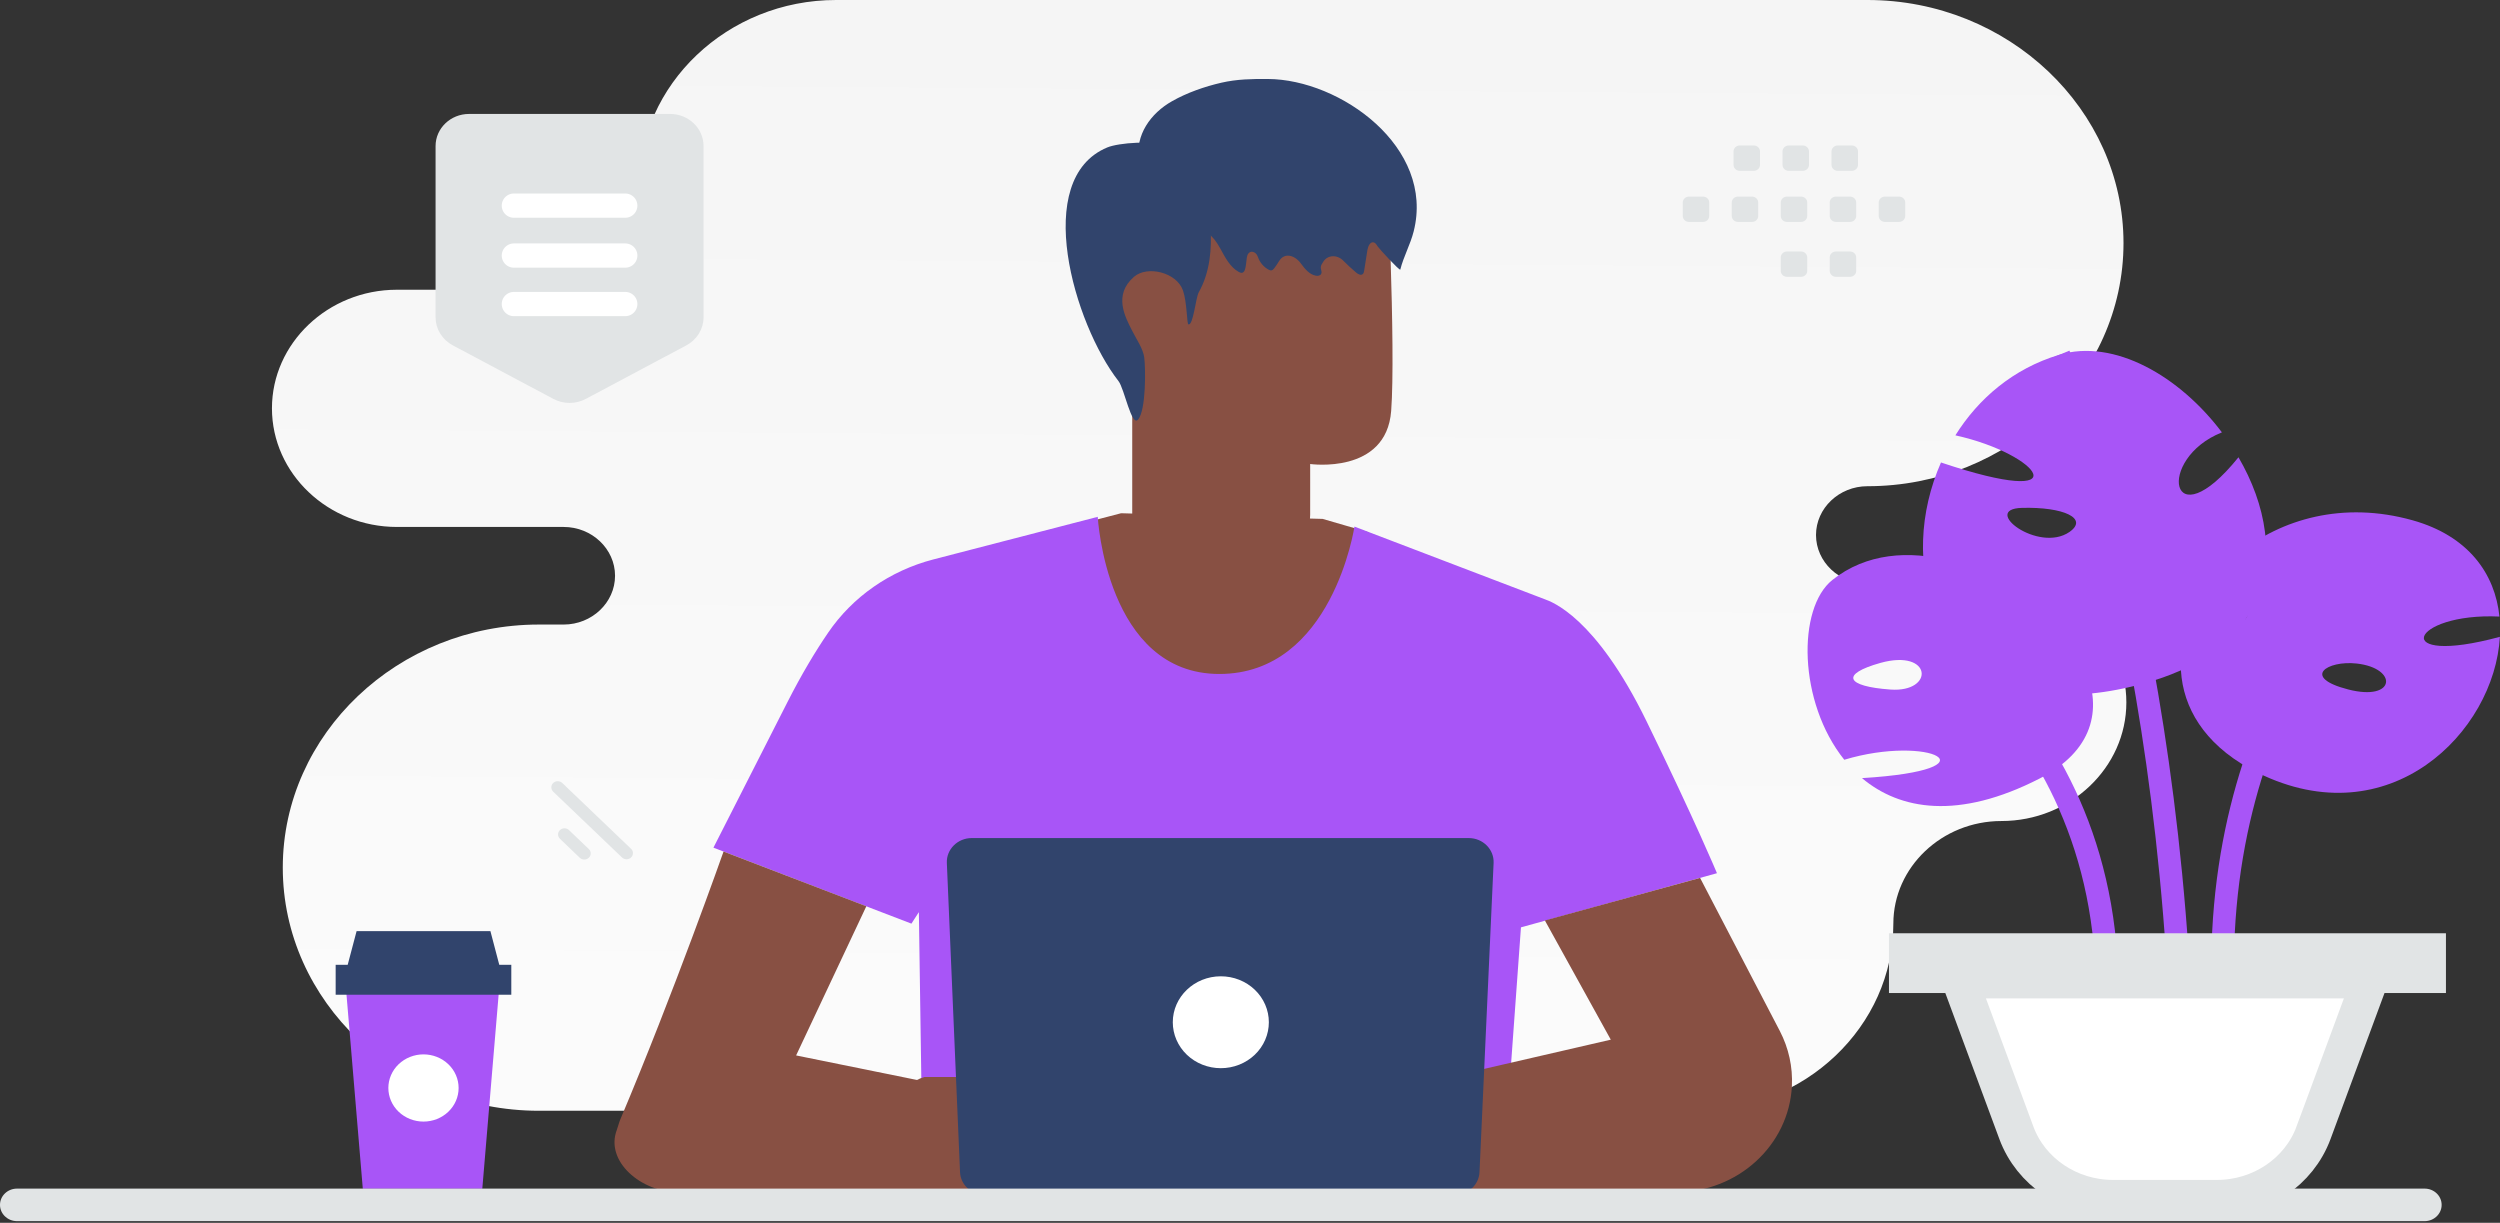 <svg width="276" height="135" viewBox="0 0 276 135" fill="none" xmlns="http://www.w3.org/2000/svg">
<rect x="0" y="0" width="276" height="135" fill="#333333" stroke="none"/>
<path fill-rule="evenodd" clip-rule="evenodd" d="M206.162 0C221.713 0 234.435 12.076 234.435 26.839C234.435 41.602 221.713 53.678 206.162 53.678C203.042 53.678 200.487 56.104 200.487 59.065C200.487 62.027 203.042 64.452 206.162 64.452H220.956C228.542 64.452 234.75 70.345 234.75 77.547C234.75 84.748 228.542 90.641 220.956 90.641C214.395 90.641 209.026 95.738 209.026 101.967C209.026 113.33 199.232 122.628 187.26 122.628H59.492C43.94 122.628 31.219 110.552 31.219 95.789C31.219 81.026 43.94 68.95 59.492 68.95H62.226C65.346 68.95 67.901 66.527 67.901 63.563C67.901 60.601 65.349 58.176 62.226 58.176H43.818C36.231 58.176 30.023 52.283 30.023 45.081C30.023 37.888 36.215 32.001 43.789 31.987H58.602C65.163 31.987 70.532 26.89 70.532 20.662C70.532 9.298 80.326 0 92.297 0H206.162V0Z" fill="url(#paint0_linear_7766_12690)"/>
<path d="M151.141 58.777L146.022 57.287L123.77 56.661L118.751 57.971L119.406 69.669L130.76 76.599L141.772 76.388L148.695 70.353L150.232 64.37L151.141 58.777Z" fill="#885043"/>
<path d="M86.895 77.59C88.506 74.412 90.049 71.862 91.426 69.848C94.129 65.88 98.263 63.002 103.04 61.762L121.19 57.057C121.19 57.057 122.132 74.406 134.615 74.406C147.098 74.406 149.531 58.137 149.531 58.137L170.534 66.153C171.255 66.422 176.127 68.033 181.794 79.66C187.193 90.732 189.552 96.402 189.552 96.402L167.914 102.379L166.565 120.994L167.025 131.625L101.35 131.484L101.717 119.332L101.443 100.698L100.621 101.97L78.763 93.583C78.763 93.583 81.576 88.06 86.895 77.59V77.59Z" fill="#A855F7"/>
<path d="M136.736 64.966C131.41 64.872 125.358 54.933 125.358 54.933L125.011 29.402C124.732 22.049 129.514 15.784 138.133 15.749L138.933 15.784C146.955 16.15 153.307 21.708 153.522 28.557C153.725 34.931 153.846 41.972 153.585 45.374C153.04 52.416 144.642 51.227 144.642 51.227C144.625 51.227 144.665 54.775 144.642 56.846C144.578 61.499 138.875 65.124 136.736 64.966Z" fill="#885043"/>
<path d="M127.672 30.803C127.525 30.736 121.788 28.903 121.66 34.324C121.532 39.745 127.538 38.746 127.55 38.59C127.562 38.434 127.672 30.803 127.672 30.803V30.803ZM187.688 96.92L196.489 113.815C197.472 115.703 197.932 117.8 197.825 119.907C197.491 126.465 191.831 131.624 184.968 131.624L159.523 131.242L158.626 119.21L177.831 114.78L170.554 101.618L187.688 96.92V96.92ZM79.879 94.011C79.879 94.011 74.419 109.526 68.465 123.628C68.345 123.909 68.211 124.433 68.104 124.721C66.761 128.217 70.804 131.624 74.887 131.624L109.295 131.567V120.866L87.891 116.519L95.643 100.052L79.879 94.011Z" fill="#885043"/>
<path d="M148.842 120.374C148.836 120.412 148.054 120.176 146.751 120.099C145.455 120.016 143.617 120.156 141.786 120.904C139.955 121.652 138.571 122.822 137.743 123.774C136.901 124.727 136.54 125.436 136.507 125.411C136.493 125.405 136.573 125.226 136.754 124.919C136.934 124.612 137.222 124.177 137.629 123.685C138.445 122.694 139.835 121.48 141.705 120.719C143.577 119.958 145.455 119.83 146.764 119.958C147.419 120.016 147.947 120.118 148.301 120.207C148.655 120.29 148.849 120.361 148.842 120.374V120.374ZM147.666 117.785C147.653 117.836 146.858 117.459 145.488 117.42C144.125 117.363 142.207 117.759 140.416 118.795C138.625 119.837 137.282 121.154 136.333 122.099C135.878 122.56 135.504 122.943 135.21 123.237C134.943 123.506 134.796 123.653 134.782 123.64C134.769 123.634 134.903 123.467 135.15 123.186C135.498 122.785 135.854 122.391 136.219 122.004C137.148 121.032 138.485 119.683 140.309 118.622C142.133 117.567 144.105 117.184 145.495 117.28C146.19 117.318 146.744 117.439 147.112 117.561C147.299 117.612 147.432 117.676 147.526 117.714C147.62 117.753 147.666 117.778 147.666 117.785Z" fill="#EB996E"/>
<path d="M102.058 118.904H106.997C106.997 118.904 118.143 115.049 120.435 115.42C122.5 115.752 130.058 120.553 131.541 121.505C131.708 121.614 131.829 121.761 131.902 121.94C132.047 122.316 132.035 122.731 131.866 123.099C131.698 123.466 131.388 123.756 131 123.909L130.846 123.973L130.913 124.19C131 124.459 131.04 124.759 131.027 125.053C130.973 126.07 129.543 126.376 129.002 125.5L129.29 125.986C129.403 126.184 129.463 126.408 129.45 126.632L129.423 127.073C129.409 127.312 129.319 127.541 129.167 127.73C129.014 127.92 128.805 128.06 128.568 128.134C128.342 128.206 128.099 128.214 127.869 128.156C127.639 128.098 127.431 127.977 127.271 127.808C126.316 126.798 124.244 124.778 122.841 124.555C121.598 124.356 119.52 124.331 118.263 124.337C117.952 124.338 117.648 124.428 117.392 124.597C117.135 124.766 116.938 125.005 116.827 125.283C117.655 125.341 123.449 128.23 125.5 129.266C126.135 129.586 126.61 130.161 126.69 130.845C126.763 131.458 126.443 132.104 125.173 131.816C122.447 131.209 117.548 129.055 117.548 129.055C117.548 129.055 115.022 128.364 113.385 129.47C111.08 131.024 110.024 131.592 108.046 130.966C106.068 130.34 104.611 129.438 104.611 129.438L100.715 129.067C100.702 129.067 97.02 120.259 102.058 118.904V118.904Z" fill="#885043"/>
<path d="M116.78 120.706C116.787 120.744 117.568 120.508 118.871 120.431C120.168 120.348 122.005 120.489 123.837 121.237C125.667 121.985 127.051 123.155 127.88 124.107C128.722 125.059 129.082 125.769 129.116 125.743C129.129 125.737 129.049 125.558 128.868 125.251C128.61 124.819 128.318 124.406 127.993 124.018C127.178 123.027 125.788 121.812 123.917 121.051C122.045 120.291 120.168 120.163 118.858 120.291C118.339 120.334 117.826 120.417 117.321 120.54C116.967 120.63 116.773 120.693 116.78 120.706V120.706ZM117.956 118.117C117.969 118.168 118.764 117.791 120.134 117.753C121.497 117.695 123.415 118.091 125.206 119.127C126.997 120.169 128.34 121.486 129.289 122.432C129.744 122.892 130.118 123.276 130.412 123.57C130.679 123.839 130.826 123.985 130.84 123.973C130.853 123.966 130.72 123.8 130.472 123.519C130.124 123.118 129.768 122.723 129.403 122.336C128.474 121.365 127.137 120.016 125.313 118.955C123.489 117.9 121.517 117.516 120.127 117.612C119.432 117.651 118.878 117.772 118.51 117.893C118.323 117.945 118.19 118.009 118.096 118.047C118.002 118.085 117.956 118.111 117.956 118.117V118.117Z" fill="#EB996E"/>
<path d="M108.741 131.925H160.59C161.3 131.926 161.981 131.664 162.493 131.194C163.005 130.725 163.307 130.084 163.337 129.406L164.894 95.271C164.961 93.775 163.711 92.522 162.147 92.522H107.284C105.72 92.522 104.47 93.768 104.531 95.264L105.987 129.406C106.047 130.813 107.264 131.925 108.741 131.925Z" fill="#31446C"/>
<path d="M129.476 112.855C129.476 113.521 129.612 114.181 129.879 114.797C130.145 115.412 130.535 115.972 131.028 116.443C131.52 116.914 132.105 117.288 132.749 117.542C133.392 117.797 134.082 117.928 134.778 117.927C135.475 117.928 136.165 117.797 136.808 117.543C137.452 117.288 138.037 116.914 138.529 116.443C139.022 115.972 139.412 115.413 139.678 114.797C139.945 114.181 140.081 113.521 140.081 112.855C140.081 112.189 139.945 111.529 139.678 110.913C139.412 110.298 139.021 109.739 138.529 109.267C138.036 108.796 137.452 108.423 136.808 108.168C136.165 107.913 135.475 107.783 134.778 107.783C131.847 107.783 129.476 110.063 129.476 112.855Z" fill="white"/>
<path d="M129.677 40.68H124.999V59.857H129.677V40.68Z" fill="#885043"/>
<path d="M127.841 23.544C128.684 24.585 130.17 24.814 131.395 25.02C133.041 25.296 133.855 25.872 134.71 27.418C135.251 28.405 135.792 29.487 136.76 30.022C137.547 30.459 137.519 29.345 137.644 28.483C137.655 28.407 137.672 28.331 137.692 28.256C137.882 27.568 138.649 27.685 138.873 28.364C139.078 28.976 139.517 29.493 140.075 29.781C140.166 29.828 140.263 29.869 140.36 29.852C140.491 29.834 140.593 29.716 140.679 29.611C140.858 29.389 141.036 29.107 141.22 28.81C141.823 27.83 142.966 28.18 143.641 29.117C144.062 29.699 144.563 30.298 145.252 30.433C145.475 30.48 145.754 30.445 145.856 30.24C145.987 29.987 145.782 29.734 145.817 29.475C145.845 29.235 145.953 29.128 146.073 28.923C146.542 28.125 147.616 28.096 148.277 28.759C148.736 29.22 149.215 29.663 149.712 30.087C149.923 30.263 150.23 30.439 150.441 30.263C150.555 30.169 150.584 30.01 150.607 29.858C150.726 29.111 150.84 28.364 150.96 27.618C151.028 27.201 151.262 26.654 151.66 26.76C151.854 26.813 151.968 27.006 152.076 27.183C152.207 27.406 154.548 29.952 154.593 29.758C154.958 28.311 155.704 26.995 156.069 25.549C158.427 16.244 147.964 8.761 139.972 8.72C138.196 8.708 136.572 8.736 134.847 9.129C133.007 9.553 131.065 10.225 129.396 11.171C127.055 12.493 125.283 14.898 125.739 17.766" fill="#31446C"/>
<path d="M132.043 20.399C133.219 21.634 133.53 23.372 133.64 25.013C133.801 27.488 133.583 30.06 132.349 32.257C131.998 32.883 131.738 35.978 131.196 35.807C131.023 35.754 131.052 33.353 130.597 32.059C129.893 30.055 126.654 29.29 125.196 30.557C122.868 32.573 124.233 35.021 125.006 36.545C125.467 37.465 126.199 38.496 126.326 39.469C126.481 40.715 126.528 45.254 125.651 46.313C124.919 47.2 124.141 42.913 123.478 42.068C118.573 35.775 113.87 19.752 122.245 16.277C123.519 15.748 127.45 15.475 128.643 16.149" fill="#31446C"/>
<path fill-rule="evenodd" clip-rule="evenodd" d="M186.458 24.5H188.018C188.395 24.5 188.698 24.206 188.698 23.849V22.357C188.698 21.996 188.392 21.705 188.018 21.705H186.458C186.278 21.706 186.105 21.775 185.977 21.897C185.85 22.019 185.778 22.184 185.777 22.357V23.849C185.777 23.934 185.794 24.019 185.828 24.098C185.863 24.177 185.913 24.249 185.976 24.309C186.039 24.37 186.114 24.418 186.197 24.451C186.28 24.483 186.368 24.5 186.458 24.5V24.5ZM191.866 24.5H193.425C193.606 24.499 193.779 24.43 193.906 24.308C194.034 24.186 194.106 24.021 194.106 23.849V22.357C194.106 21.996 193.8 21.705 193.425 21.705H191.866C191.685 21.706 191.513 21.775 191.385 21.897C191.258 22.019 191.186 22.184 191.185 22.357V23.849C191.186 24.021 191.258 24.186 191.385 24.308C191.513 24.43 191.685 24.499 191.866 24.5V24.5ZM197.277 24.5H198.837C199.017 24.499 199.19 24.43 199.317 24.308C199.445 24.186 199.517 24.021 199.518 23.849V22.357C199.518 21.996 199.211 21.705 198.837 21.705H197.277C197.097 21.706 196.924 21.775 196.796 21.897C196.669 22.019 196.597 22.184 196.596 22.357V23.849C196.596 23.934 196.613 24.019 196.648 24.098C196.682 24.177 196.732 24.249 196.795 24.309C196.858 24.37 196.934 24.418 197.016 24.451C197.099 24.483 197.188 24.5 197.277 24.5V24.5ZM202.685 24.5H204.245C204.425 24.499 204.598 24.43 204.725 24.308C204.853 24.186 204.925 24.021 204.925 23.849V22.357C204.925 21.996 204.619 21.705 204.245 21.705H202.685C202.308 21.705 202.001 21.999 202.001 22.357V23.849C202.003 24.021 202.076 24.186 202.204 24.308C202.332 24.43 202.504 24.499 202.685 24.5V24.5ZM208.093 24.5H209.653C210.03 24.5 210.337 24.206 210.337 23.849V22.357C210.337 21.996 210.03 21.705 209.653 21.705H208.093C207.913 21.706 207.74 21.775 207.613 21.897C207.485 22.019 207.413 22.184 207.412 22.357V23.849C207.413 24.021 207.485 24.186 207.613 24.308C207.74 24.43 207.913 24.499 208.093 24.5V24.5ZM192.064 18.859H193.624C193.997 18.859 194.305 18.565 194.305 18.208V16.712C194.304 16.54 194.232 16.375 194.104 16.253C193.977 16.131 193.804 16.062 193.624 16.061H192.064C191.687 16.061 191.383 16.355 191.383 16.712V18.205C191.383 18.291 191.4 18.376 191.434 18.455C191.468 18.534 191.518 18.607 191.581 18.668C191.645 18.728 191.72 18.777 191.803 18.809C191.886 18.842 191.974 18.859 192.064 18.859V18.859ZM197.472 18.859H199.032C199.212 18.858 199.385 18.79 199.512 18.668C199.64 18.546 199.712 18.38 199.713 18.208V16.712C199.712 16.54 199.64 16.375 199.512 16.253C199.385 16.131 199.212 16.062 199.032 16.061H197.472C197.292 16.062 197.119 16.131 196.992 16.253C196.864 16.375 196.792 16.54 196.791 16.712V18.205C196.791 18.291 196.808 18.376 196.842 18.455C196.876 18.534 196.926 18.607 196.989 18.668C197.053 18.728 197.128 18.777 197.211 18.809C197.294 18.842 197.382 18.859 197.472 18.859V18.859ZM202.88 18.859H204.44C204.817 18.859 205.124 18.565 205.124 18.208V16.712C205.124 16.355 204.817 16.061 204.44 16.061H202.88C202.7 16.062 202.527 16.131 202.399 16.253C202.272 16.375 202.2 16.54 202.199 16.712V18.205C202.199 18.565 202.506 18.859 202.88 18.859V18.859ZM197.277 30.56H198.837C199.017 30.559 199.19 30.491 199.317 30.369C199.445 30.247 199.517 30.081 199.518 29.909V28.417C199.518 28.056 199.211 27.765 198.837 27.765H197.277C197.097 27.766 196.924 27.835 196.796 27.957C196.669 28.079 196.597 28.244 196.596 28.417V29.909C196.596 29.994 196.613 30.079 196.648 30.158C196.682 30.238 196.732 30.309 196.795 30.37C196.858 30.43 196.934 30.478 197.016 30.511C197.099 30.544 197.188 30.56 197.277 30.56V30.56ZM202.685 30.56H204.245C204.425 30.559 204.598 30.491 204.725 30.369C204.853 30.247 204.925 30.081 204.925 29.909V28.417C204.925 28.056 204.619 27.765 204.245 27.765H202.685C202.308 27.765 202.001 28.059 202.001 28.417V29.909C202.003 30.082 202.076 30.247 202.204 30.369C202.332 30.49 202.504 30.559 202.685 30.56V30.56Z" fill="#E1E4E5"/>
<path d="M212.31 59.595C212.406 56.728 213.086 53.797 214.284 51.057C229.877 56.289 225.308 50.144 215.874 48.062C218.412 43.999 222.262 40.703 227.301 39.178C233.402 37.333 240.634 41.534 245.299 47.734C237.962 50.646 239.523 59.914 247.128 50.482C248.651 53.093 249.695 55.906 250.05 58.709C250.94 65.612 247.617 72.387 236.86 75.4C219.523 80.285 211.927 70.397 212.31 59.595V59.595ZM223.211 56.07C218.632 56.198 225.04 61.101 228.47 58.727C230.615 57.23 227.799 55.942 223.211 56.07Z" fill="#A855F7"/>
<path d="M241.046 130.103C241.802 74.213 227.31 39.187 227.31 39.187" stroke="#A855F7" stroke-width="2.5" stroke-miterlimit="10"/>
<path d="M244.922 63.228C247.317 72.898 249.99 67.511 247.097 61.156C251.8 57.302 258.697 55.294 266.35 57.439C272.528 59.174 275.459 63.356 275.938 68.068C266.043 67.611 263.63 73.656 275.986 70.305C275.401 80.842 263.764 92.484 249.262 85.316C238.62 80.057 238.917 69.949 244.922 63.228ZM259.262 76.121C264.511 77.464 264.769 73.766 260.181 73.254C256.915 72.889 254.012 74.779 259.262 76.121Z" fill="#A855F7"/>
<path d="M245.567 112.363C243.162 77.273 264.159 59.604 264.159 59.604" stroke="#A855F7" stroke-width="2.5" stroke-miterlimit="10"/>
<path d="M203.609 83.878C198.513 77.523 198.389 67.123 202.306 64.018C206.013 61.078 210.745 60.722 215.305 61.927C214.145 68.538 219.797 71.442 218.446 63.023C229.069 67.561 237.009 79.86 225.19 85.942C216.186 90.562 209.749 89.421 205.563 85.905C220.812 84.974 213.005 81.038 203.609 83.878ZM207.594 73.186C203.149 74.437 203.772 75.77 208.695 76.126C213.609 76.482 213.331 71.588 207.594 73.186Z" fill="#A855F7"/>
<path d="M232.578 112.043C234.044 77.272 205.347 64.561 205.347 64.561" stroke="#A855F7" stroke-width="2.5" stroke-miterlimit="10"/>
<path d="M261.639 108.22H216.373L222.608 125.063C224.204 129.373 228.486 132.265 233.288 132.265H244.734C249.536 132.265 253.818 129.381 255.413 125.063L256.199 125.329L255.413 125.063L261.639 108.22V108.22Z" fill="white" stroke="#E1E4E5" stroke-width="4"/>
<path d="M268.032 107.63V105.033H210.542V107.63H268.032Z" fill="#E1E4E5" stroke="#E1E4E5" stroke-width="4"/>
<path d="M38.148 108.562L40.054 131.243H53.245L55.155 108.562H38.148Z" fill="#A855F7"/>
<path d="M37.057 106.517H56.448V109.822H37.057V106.517ZM38.385 106.517H55.12L54.143 102.8H39.367L38.385 106.517Z" fill="#31446C"/>
<path d="M42.874 120.113C42.874 120.601 42.974 121.083 43.169 121.533C43.364 121.983 43.65 122.392 44.01 122.737C44.37 123.081 44.798 123.355 45.268 123.541C45.739 123.727 46.243 123.823 46.752 123.823C47.262 123.823 47.766 123.727 48.237 123.541C48.707 123.355 49.135 123.081 49.495 122.737C49.855 122.392 50.141 121.983 50.336 121.533C50.531 121.083 50.631 120.601 50.631 120.113C50.631 119.626 50.531 119.144 50.336 118.693C50.141 118.243 49.855 117.834 49.495 117.49C49.135 117.145 48.708 116.872 48.237 116.685C47.766 116.499 47.262 116.403 46.752 116.403C46.243 116.403 45.739 116.499 45.268 116.686C44.798 116.872 44.37 117.145 44.01 117.49C43.65 117.834 43.364 118.243 43.169 118.693C42.974 119.144 42.874 119.626 42.874 120.113V120.113Z" fill="white"/>
<path fill-rule="evenodd" clip-rule="evenodd" d="M77.672 35.031V16.124C77.672 14.165 76.017 12.579 73.974 12.579H51.786C49.742 12.579 48.087 14.165 48.087 16.124V35.031C48.087 35.662 48.264 36.283 48.598 36.828C48.933 37.372 49.413 37.822 49.99 38.129L61.085 44.036C61.634 44.329 62.252 44.483 62.881 44.483C63.51 44.483 64.128 44.329 64.677 44.036L75.772 38.129C76.348 37.821 76.828 37.372 77.162 36.827C77.496 36.282 77.672 35.662 77.672 35.031Z" fill="#E1E4E5"/>
<path d="M69.029 33.566H56.73M69.029 28.213H56.73H69.029ZM69.029 22.701H56.73H69.029Z" stroke="white" stroke-width="2.677" stroke-linecap="round" stroke-linejoin="round"/>
<path d="M1.878 131.222H267.679C268.716 131.222 269.557 132.026 269.557 133.018C269.557 134.01 268.716 134.815 267.679 134.815H1.878C0.841 134.815 0 134.01 0 133.018C0 132.026 0.841 131.222 1.878 131.222Z" fill="#E1E4E5"/>
<path d="M62.075 86.442L69.67 93.707C69.946 93.972 69.946 94.401 69.67 94.665C69.393 94.93 68.945 94.93 68.668 94.665L61.073 87.4C60.797 87.135 60.797 86.707 61.073 86.442C61.35 86.177 61.798 86.178 62.075 86.442Z" fill="#E1E4E5"/>
<path d="M62.818 91.644L65.009 93.739C65.285 94.003 65.285 94.432 65.009 94.697C64.732 94.961 64.284 94.961 64.007 94.697L61.817 92.601C61.54 92.337 61.54 91.908 61.817 91.643C62.093 91.379 62.542 91.379 62.818 91.644Z" fill="#E1E4E5"/>
<defs>
<linearGradient id="paint0_linear_7766_12690" x1="128.022" y1="191.381" x2="130.286" y2="-133.427" gradientUnits="userSpaceOnUse">
<stop stop-color="white"/>
<stop offset="1" stop-color="#EEEEEE"/>
</linearGradient>
</defs>
</svg>
